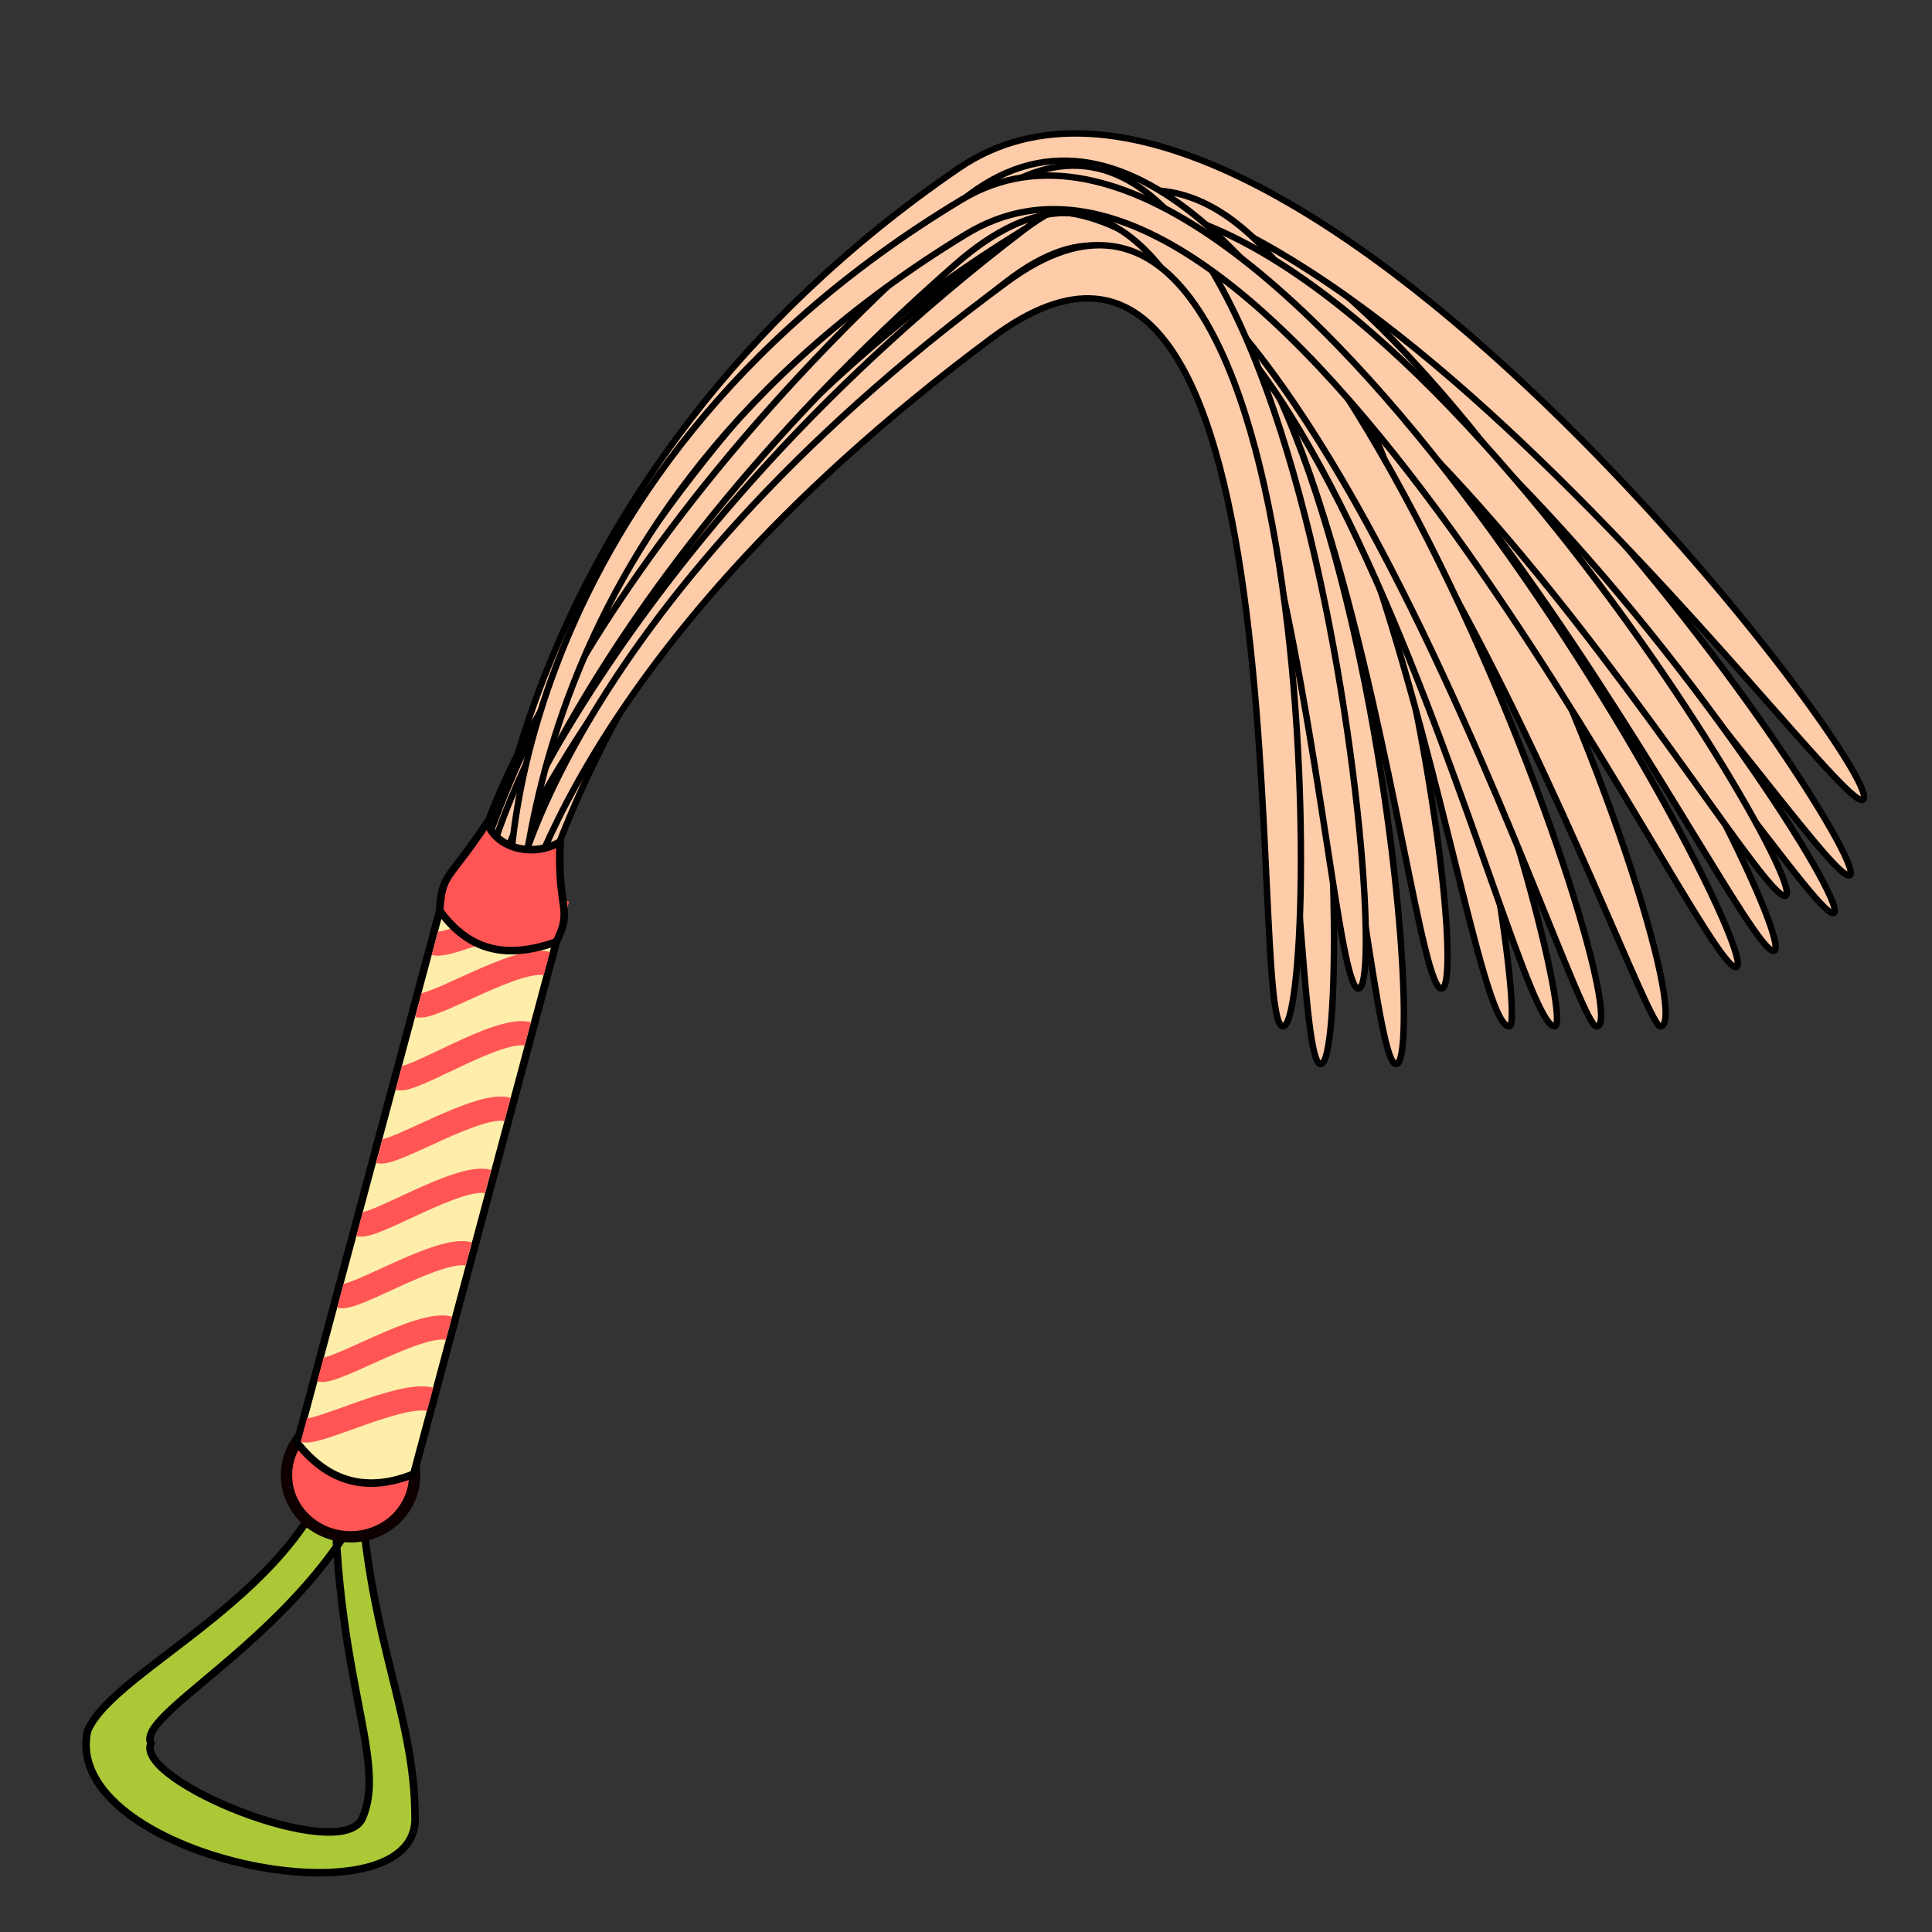<?xml version="1.0" encoding="UTF-8" standalone="no"?>
<svg
   xmlns:osb="http://www.openswatchbook.org/uri/2009/osb"
   xmlns:dc="http://purl.org/dc/elements/1.1/"
   xmlns:cc="http://creativecommons.org/ns#"
   xmlns:rdf="http://www.w3.org/1999/02/22-rdf-syntax-ns#"
   xmlns:svg="http://www.w3.org/2000/svg"
   xmlns="http://www.w3.org/2000/svg"
   xmlns:sodipodi="http://sodipodi.sourceforge.net/DTD/sodipodi-0.dtd"
   xmlns:inkscape="http://www.inkscape.org/namespaces/inkscape"
   cursor="default"
   viewBox="0 0 256 256"
   version="1.1"
   id="svg18"
   sodipodi:docname="Short_whip.svg"
   inkscape:version="0.92.4 (5da689c313, 2019-01-14)"
   inkscape:export-filename="D:\porn\Lilith's Throne v0.3.6.1 (exe version)\Lilith's Throne (exe version)\res\mods\Plasmage\items\clothing\Cleric\Tabard65.png"
   inkscape:export-xdpi="96"
   inkscape:export-ydpi="96">
  <rect x="0" y="0" width="256" height="256" fill="#333333" stroke="none"/>
  <defs
     id="defs22">
    <linearGradient
       osb:paint="solid"
       id="linearGradient2015">
      <stop
         id="stop2013"
         offset="0"
         style="stop-color:#040000;stop-opacity:1;" />
    </linearGradient>
  </defs>
  <sodipodi:namedview
     pagecolor="#ffffff"
     bordercolor="#666666"
     borderopacity="1"
     objecttolerance="10"
     gridtolerance="10"
     guidetolerance="10"
     inkscape:pageopacity="0"
     inkscape:pageshadow="2"
     inkscape:window-width="740"
     inkscape:window-height="705"
     id="namedview20"
     showgrid="true"
     inkscape:snap-to-guides="true"
     inkscape:snap-global="true"
     inkscape:snap-bbox="false"
     inkscape:snap-intersection-paths="true"
     inkscape:zoom="1.3722561"
     inkscape:cx="130.20532"
     inkscape:cy="108.84909"
     inkscape:window-x="-8"
     inkscape:window-y="-8"
     inkscape:window-maximized="0"
     inkscape:current-layer="svg18"
     inkscape:object-nodes="true"
     showguides="true"
     inkscape:guide-bbox="true"
     inkscape:object-paths="true">
    <inkscape:grid
       type="xygrid"
       id="grid850" />
  </sodipodi:namedview>
  <path
     style="fill:#abc837;fill-opacity:1;stroke:#000000;stroke-width:1px;stroke-linecap:butt;stroke-linejoin:miter;stroke-opacity:1"
     d="m 52.77,181 c 0,30 -35.331,45 -32.77,50 -2.176,5 25,16 27.978,10 C 52,232 41.679,218.969 45,181 l 2.524,10 C 47.878,216 55,226 55,241 55,255.531 8,246 11.6,229.363 15,221 41.468,210.668 45,191 Z"
     id="path848"
     inkscape:connector-curvature="0"
     sodipodi:nodetypes="ccccccccc" />
  <g
     id="g1287"
     style="stroke-width:0.85;stroke-miterlimit:4;stroke-dasharray:none;fill:#ffccaa;fill-opacity:1">
    <path
       style="fill:#ffccaa;fill-opacity:1;stroke:#000000;stroke-width:0.85;stroke-linecap:butt;stroke-linejoin:miter;stroke-miterlimit:4;stroke-dasharray:none;stroke-opacity:1"
       d="M 245,116 C 240,116 174.253,11.791 134.988,36.26 74.366,74.037 68.04,124.937 67.621,121.962 66.448,121.528 75.356,66.392 136.641,28.682 175.872,4.541 250,116 245,116 Z"
       id="path886"
       inkscape:connector-curvature="0"
       sodipodi:nodetypes="cscsc" />
    <path
       sodipodi:nodetypes="cscsc"
       inkscape:connector-curvature="0"
       id="path888"
       d="M 220,136 C 217,136 174.181,9.096 134.818,35.501 75.163,75.519 67.301,121.932 66.293,121.662 65.188,121.366 80.794,67.201 140.986,27.307 180.629,1.033 227,136 220,136 Z"
       style="fill:#ffccaa;fill-opacity:1;stroke:#000000;stroke-width:0.85;stroke-linecap:butt;stroke-linejoin:miter;stroke-miterlimit:4;stroke-dasharray:none;stroke-opacity:1" />
    <path
       style="fill:#ffccaa;fill-opacity:1;stroke:#000000;stroke-width:0.85;stroke-linecap:butt;stroke-linejoin:miter;stroke-miterlimit:4;stroke-dasharray:none;stroke-opacity:1"
       d="M 235,126 C 230,126 174.2,6.923 134.081,35.849 75.77,77.892 66.262,121.71 65.271,121.444 64.182,121.152 77.671,71.239 136.563,29.251 176.763,0.589 240,126 235,126 Z"
       id="path890"
       inkscape:connector-curvature="0"
       sodipodi:nodetypes="cscsc" />
    <path
       sodipodi:nodetypes="cscsc"
       inkscape:connector-curvature="0"
       id="path892"
       d="M 191,131 C 186,131 175.555,3.808 134.646,35.399 77.737,79.345 72.773,121 70,121 68.108,120.83 79.354,72.539 136.829,28.613 177.779,-2.684 196,131 191,131 Z"
       style="fill:#ffccaa;fill-opacity:1;stroke:#000000;stroke-width:0.85;stroke-linecap:butt;stroke-linejoin:miter;stroke-miterlimit:4;stroke-dasharray:none;stroke-opacity:1" />
    <path
       sodipodi:nodetypes="cscsc"
       inkscape:connector-curvature="0"
       id="path926"
       d="m 246.701,106 c -5,0 -79.942,-105.68 -121.527,-76.845 C 65.32,70.657 65.703,124.311 65.271,121.444 63.738,122.293 66.526,63.793 126.979,22.327 168.585,-6.21 252.701,106 246.701,106 Z"
       style="fill:#ffccaa;fill-opacity:1;stroke:#000000;stroke-width:0.85;stroke-linecap:butt;stroke-linejoin:miter;stroke-miterlimit:4;stroke-dasharray:none;stroke-opacity:1" />
    <path
       style="fill:#ffccaa;fill-opacity:1;stroke:#000000;stroke-width:0.85;stroke-linecap:butt;stroke-linejoin:miter;stroke-miterlimit:4;stroke-dasharray:none;stroke-opacity:1"
       d="m 185,141 c -5,0 -9.751,-129.744 -52.232,-98.191 -58.384,43.365 -68.98,83.972 -69.47,81.127 -1.247,-0.022 12.428,-45.134 71.419,-88.515 C 177.141,4.224 190,141 185,141 Z"
       id="path928"
       inkscape:connector-curvature="0"
       sodipodi:nodetypes="cscsc" />
    <path
       sodipodi:nodetypes="cscsc"
       inkscape:connector-curvature="0"
       id="path930"
       d="M 200,136 C 193.273,136.279 179.218,4.233 136.062,38.449 79.093,83.616 63.365,123.685 62.979,120.886 61.401,121.667 81.608,75.692 139.086,30.535 182.316,-3.428 203.273,136.279 200,136 Z"
       style="fill:#ffccaa;fill-opacity:1;stroke:#000000;stroke-width:0.85;stroke-linecap:butt;stroke-linejoin:miter;stroke-miterlimit:4;stroke-dasharray:none;stroke-opacity:1" />
    <path
       sodipodi:nodetypes="cscsc"
       inkscape:connector-curvature="0"
       id="path934"
       d="m 242.901,121 c -5,0 -77.154,-119.26 -122.519,-78.538 C 67.018,90.366 63.19,122.255 62.719,119.657 60.057,119.924 67.03,84.376 120.578,36.633 166.315,-4.145 247.901,121 242.901,121 Z"
       style="fill:#ffccaa;fill-opacity:1;stroke:#000000;stroke-width:0.85;stroke-linecap:butt;stroke-linejoin:miter;stroke-miterlimit:4;stroke-dasharray:none;stroke-opacity:1" />
    <path
       sodipodi:nodetypes="cscsc"
       inkscape:connector-curvature="0"
       id="path1075"
       d="m 236.5,118.699 c -5,0 -63.503,-104.997 -102.769,-80.528 -60.621,37.777 -67.664,89.316 -68.082,86.341 -2.283,-0.827 8.451,-56.208 69.735,-93.919 39.232,-24.141 106.116,88.106 101.116,88.106 z"
       style="fill:#ffccaa;fill-opacity:1;stroke:#000000;stroke-width:0.85;stroke-linecap:butt;stroke-linejoin:miter;stroke-miterlimit:4;stroke-dasharray:none;stroke-opacity:1" />
    <path
       style="fill:#ffccaa;fill-opacity:1;stroke:#000000;stroke-width:0.85;stroke-linecap:butt;stroke-linejoin:miter;stroke-miterlimit:4;stroke-dasharray:none;stroke-opacity:1"
       d="M 206,136 C 200,136 172.924,11.007 133.562,37.412 73.906,77.43 66.044,123.844 65.036,123.574 63.931,123.277 75.095,70.935 135.287,31.041 174.93,4.766 210,136 206,136 Z"
       id="path1077"
       inkscape:connector-curvature="0"
       sodipodi:nodetypes="cscsc" />
    <path
       style="fill:#ffccaa;fill-opacity:1;stroke:#000000;stroke-width:0.85;stroke-linecap:butt;stroke-linejoin:miter;stroke-miterlimit:4;stroke-dasharray:none;stroke-opacity:1"
       d="M 175,141 C 170,141 174.299,5.72 133.389,37.311 76.48,81.256 63.878,123.375 62.905,123.114 61.835,122.828 78.097,74.451 135.573,30.524 176.523,-0.772 180,141 175,141 Z"
       id="path1079"
       inkscape:connector-curvature="0"
       sodipodi:nodetypes="cscsc" />
    <path
       sodipodi:nodetypes="cscsc"
       inkscape:connector-curvature="0"
       id="path1081"
       d="M 211.551,136 C 208.147,136.744 166.71,-0.926 124.881,33.545 69.494,79.191 62.675,123.053 61.722,122.797 60.675,122.517 71.613,72.157 127.478,26.545 169.441,-7.716 218.147,136.744 211.551,136 Z"
       style="fill:#ffccaa;fill-opacity:1;stroke:#000000;stroke-width:0.85;stroke-linecap:butt;stroke-linejoin:miter;stroke-miterlimit:4;stroke-dasharray:none;stroke-opacity:1" />
    <path
       style="fill:#ffccaa;fill-opacity:1;stroke:#000000;stroke-width:0.85;stroke-linecap:butt;stroke-linejoin:miter;stroke-miterlimit:4;stroke-dasharray:none;stroke-opacity:1"
       d="M 180,131 C 175,131 170.015,-3.052 126.591,35.038 73.197,81.874 64.463,122.112 64.604,118.832 61.703,118.39 74.151,75.331 128.099,28.385 171.433,-9.325 185,131 180,131 Z"
       id="path1083"
       inkscape:connector-curvature="0"
       sodipodi:nodetypes="cscsc" />
    <path
       style="fill:#ffccaa;fill-opacity:1;stroke:#000000;stroke-width:0.85;stroke-linecap:butt;stroke-linejoin:miter;stroke-miterlimit:4;stroke-dasharray:none;stroke-opacity:1"
       d="m 230,128.151 c -5,0 -61.255,-121.898 -101.998,-97.111 -61.447,37.383 -57.847,92.268 -59.847,91.268 -2,-1 -2.732,-58.583 59.308,-95.877 C 168.325,1.867 235,128.151 230,128.151 Z"
       id="path1085"
       inkscape:connector-curvature="0"
       sodipodi:nodetypes="cscsc" />
    <path
       sodipodi:nodetypes="cscsc"
       inkscape:connector-curvature="0"
       id="path1093"
       d="M 170,136 C 165,136 173.993,13.168 131.511,44.721 73.127,88.086 68.586,125.375 68.155,122.308 65.814,121.698 74.469,80.715 133.46,37.333 175.884,6.135 175,136 170,136 Z"
       style="fill:#ffccaa;fill-opacity:1;stroke:#000000;stroke-width:0.85;stroke-linecap:butt;stroke-linejoin:miter;stroke-miterlimit:4;stroke-dasharray:none;stroke-opacity:1" />
  </g>
  <path
     style="opacity:1;fill:#ff5555;fill-opacity:1;fill-rule:evenodd;stroke:#0e0000;stroke-width:1.5;stroke-linecap:square;stroke-linejoin:bevel;stroke-miterlimit:4;stroke-dasharray:none;stroke-dashoffset:0;stroke-opacity:1;paint-order:stroke markers fill"
     id="path1241"
     sodipodi:type="arc"
     sodipodi:cx="46.455345"
     sodipodi:cy="195.46478"
     sodipodi:rx="8.4901228"
     sodipodi:ry="8.17099"
     sodipodi:start="5.5806461"
     sodipodi:end="5.0700102"
     d="m 52.935,190.185 a 8.49,8.171 0 0 1 -0.213,10.793 8.49,8.171 0 0 1 -11.15,1.17 8.49,8.171 0 0 1 -2.626,-10.495 8.49,8.171 0 0 1 10.482,-3.843"
     sodipodi:open="true" />
  <path
     inkscape:connector-curvature="0"
     id="path4909-2"
     d="m 58.521,119.699 -19.153,71.478 c 4.089,5.177 9.21,6.668 15.455,4.141 L 73.976,123.84 c -15.414,-4.056 0,0 -15.455,-4.141 z"
     style="fill:#ffeeaa;fill-opacity:1;stroke:#000000;stroke-width:1px;stroke-linecap:butt;stroke-linejoin:miter;stroke-opacity:1"
     sodipodi:nodetypes="ccccc" />
  <g
     id="g1391"
     style="fill:#000000;fill-opacity:0;stroke:#ff5555;stroke-opacity:1">
    <path
       style="fill:#000000;fill-opacity:0;stroke:#ff5555;stroke-width:3.2;stroke-linecap:butt;stroke-linejoin:miter;stroke-miterlimit:4;stroke-dasharray:none;stroke-opacity:1"
       d="M 57.621,125 C 59.746,125.569 70.75,119.861 75,121"
       id="path4985"
       inkscape:connector-curvature="0"
       sodipodi:nodetypes="cc" />
    <path
       style="fill:#000000;fill-opacity:0;stroke:#ff5555;stroke-width:3.2;stroke-linecap:butt;stroke-linejoin:miter;stroke-miterlimit:4;stroke-dasharray:none;stroke-opacity:1"
       d="M 42.451,181.498 C 44.382,182.016 55.623,174.965 59.487,176"
       id="path4973"
       inkscape:connector-curvature="0"
       sodipodi:nodetypes="cc" />
    <path
       sodipodi:nodetypes="cc"
       inkscape:connector-curvature="0"
       id="path4975"
       d="m 45.096,171.729 c 1.932,0.518 13.152,-6.611 17.016,-5.576"
       style="fill:#000000;fill-opacity:0;stroke:#ff5555;stroke-width:3.2;stroke-linecap:butt;stroke-linejoin:miter;stroke-miterlimit:4;stroke-dasharray:none;stroke-opacity:1" />
    <path
       style="fill:#000000;fill-opacity:0;stroke:#ff5555;stroke-width:3.2;stroke-linecap:butt;stroke-linejoin:miter;stroke-miterlimit:4;stroke-dasharray:none;stroke-opacity:1"
       d="m 47.629,162.235 c 1.932,0.518 13.181,-6.714 17.045,-5.679"
       id="path4977"
       inkscape:connector-curvature="0"
       sodipodi:nodetypes="cc" />
    <path
       sodipodi:nodetypes="cc"
       inkscape:connector-curvature="0"
       id="path4979"
       d="M 50.237,152.56 C 52.169,153.078 63.388,145.965 67.251,147"
       style="fill:#000000;fill-opacity:0;stroke:#ff5555;stroke-width:3.2;stroke-linecap:butt;stroke-linejoin:miter;stroke-miterlimit:4;stroke-dasharray:none;stroke-opacity:1" />
    <path
       style="fill:#000000;fill-opacity:0;stroke:#ff5555;stroke-width:3.2;stroke-linecap:butt;stroke-linejoin:miter;stroke-miterlimit:4;stroke-dasharray:none;stroke-opacity:1"
       d="M 52.837,142.865 C 54.769,143.383 66.074,135.965 69.938,137"
       id="path4981"
       inkscape:connector-curvature="0"
       sodipodi:nodetypes="cc" />
    <path
       sodipodi:nodetypes="cc"
       inkscape:connector-curvature="0"
       id="path4983"
       d="m 55.421,133.214 c 1.932,0.518 13.17,-6.568 17.033,-5.532"
       style="fill:#000000;fill-opacity:0;stroke:#ff5555;stroke-width:3.2;stroke-linecap:butt;stroke-linejoin:miter;stroke-miterlimit:4;stroke-dasharray:none;stroke-opacity:1" />
    <path
       sodipodi:nodetypes="cc"
       inkscape:connector-curvature="0"
       id="path4971"
       d="M 40.251,189.515 C 42.182,190.032 53.136,184.387 57,185.422"
       style="fill:#000000;fill-opacity:0;stroke:#ff5555;stroke-width:3.2;stroke-linecap:butt;stroke-linejoin:miter;stroke-miterlimit:4;stroke-dasharray:none;stroke-opacity:1" />
  </g>
  <path
     style="fill:#ff5555;fill-opacity:1;stroke:#000000;stroke-width:1px;stroke-linecap:round;stroke-linejoin:round;stroke-opacity:1"
     d="m 73.717,124.806 c -6.79,2.396 -11.62,1.101 -15.455,-4.141 0.328,-5.088 1.076,-3.779 6.303,-11.696 1.155,3.415 5.985,4.71 9.659,2.588 -0.398,9.211 1.753,8.678 -0.507,13.249 z"
     id="path4702"
     inkscape:connector-curvature="0"
     sodipodi:nodetypes="ccccc" />
</svg>
